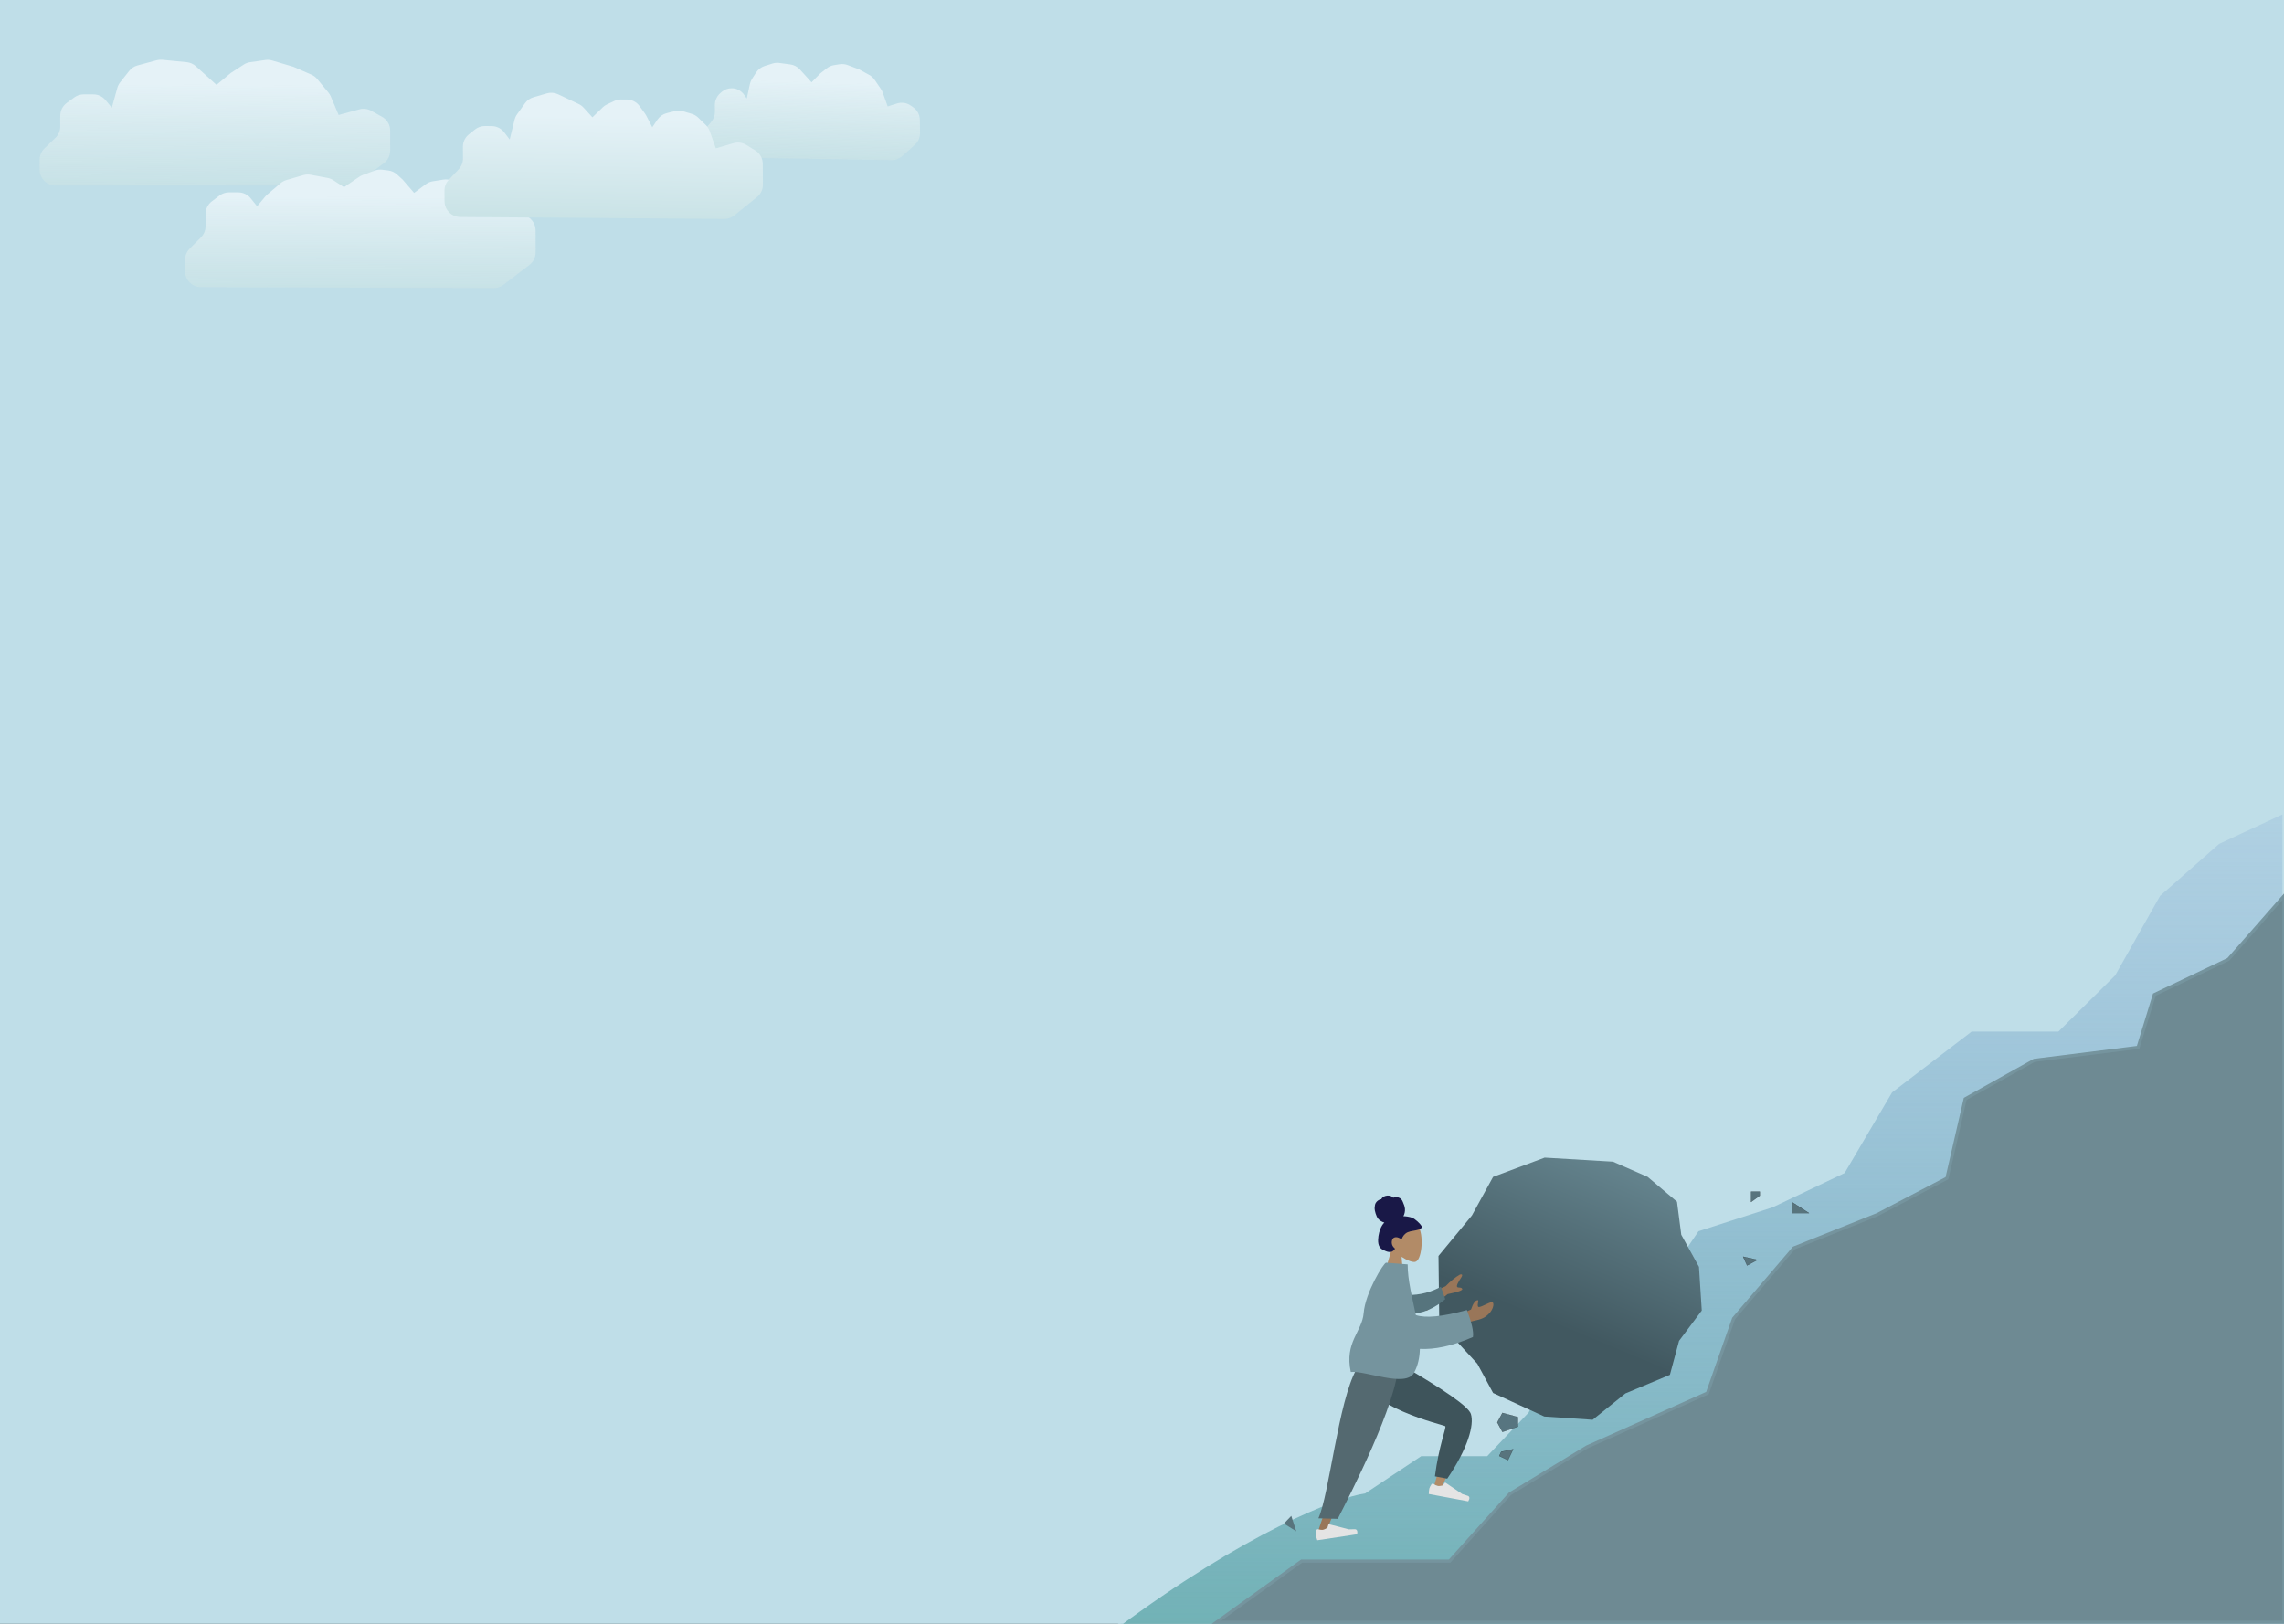 <svg width="1440" height="1024" viewBox="0 0 1440 1024" fill="none" xmlns="http://www.w3.org/2000/svg">
<rect x="0" y="0" width="1440" height="1024" fill="#333333" stroke="none"/>
<g clip-path="url(#clip0)">
<rect width="1440" height="1024" fill="#BFDEE8"/>
<path d="M860.287 940.846C842.75 943.286 784.342 965.834 703 1026.5L1440 1024V564.298V512L1398.52 531.35L1361.09 564.298L1332.76 614.505L1297.35 649.544H1242.72L1192.13 688.245L1162.28 738.974L1117.26 760.417L1070.22 775.583L1044.34 813.589L978.152 860.18L962.9 890.239L937.177 917.312H895.697L860.287 940.846Z" fill="url(#paint0_linear)" stroke="#BFDEE8" stroke-width="2"/>
<path d="M820.659 984.463L767 1023H1440V565L1404.9 605.019L1358.26 627.252L1348 660.5L1282.5 668.701L1239 693L1227.5 743L1183.5 766L1131 787L1093 831.5L1076.5 878.5L1000.5 912.5L952 942L913.937 984.463H820.659Z" fill="#6E8A93" stroke="#75949E" stroke-width="2"/>
<path d="M1059.99 778.654L1057.3 757.82L1038.79 742.168L1016.89 732.581L973.877 730.03L941.355 742.168L928 766.5L906.928 792.03L907.425 834.021L931.41 860L941.355 878.447L973.633 893.291L1004.11 895.34L1024.75 878.736L1052.82 867.004L1058.59 845.576L1072.91 826.452L1071.15 798.894L1059.99 778.654Z" fill="url(#paint1_linear)"/>
<path fill-rule="evenodd" clip-rule="evenodd" d="M855.652 863.474C858.035 873.83 914.485 896.871 914.918 897.691C915.11 898.055 911.568 911.025 904.291 936.599L909.072 937.596C921.946 909.733 927.751 894.515 926.487 891.944C924.676 888.262 909.362 877.56 880.543 859.837L855.652 863.474Z" fill="#B28B67"/>
<path fill-rule="evenodd" clip-rule="evenodd" d="M904.668 931.014L912.448 932.469C925.507 913.328 929.53 898.552 927.352 891.66C925.9 887.066 910.635 876.378 881.557 859.597L855.126 863.58C859.684 887.708 910.409 898.465 911.207 899.402C912.005 900.339 907.211 911.418 904.668 931.014Z" fill="#3E545B"/>
<path fill-rule="evenodd" clip-rule="evenodd" d="M902.5 936.025C901.732 937.196 901.279 938.095 901.142 938.722C900.976 939.485 900.865 940.623 900.811 942.136C901.734 942.309 910.025 943.859 925.685 946.787C926.778 944.858 926.646 943.682 925.289 943.258C923.932 942.834 922.808 942.47 921.915 942.166L911.432 935.061C911.23 934.924 910.949 934.971 910.803 935.166C910.801 935.169 910.798 935.173 910.796 935.176L909.676 936.766C908.261 937.102 907.15 937.195 906.344 937.044C905.689 936.922 904.84 936.499 903.797 935.776L903.797 935.776C903.397 935.498 902.832 935.587 902.537 935.973C902.524 935.99 902.512 936.007 902.5 936.025Z" fill="#E4E4E4"/>
<path fill-rule="evenodd" clip-rule="evenodd" d="M861.608 862.577L846.501 918.943L830.558 967.073L835.91 966.267L879.747 859.844L861.608 862.577Z" fill="#997659"/>
<path fill-rule="evenodd" clip-rule="evenodd" d="M829.927 965.057C829.62 966.404 829.514 967.393 829.609 968.024C829.725 968.792 830.027 969.892 830.517 971.324C831.45 971.184 839.835 969.92 855.67 967.534C856.013 965.373 855.468 964.316 854.035 964.364C852.602 964.411 851.41 964.439 850.458 964.447L838.018 961.233C837.778 961.171 837.529 961.307 837.461 961.537C837.46 961.541 837.459 961.545 837.458 961.549L836.969 963.403C835.752 964.18 834.737 964.63 833.922 964.753C833.259 964.852 832.306 964.735 831.063 964.4L831.063 964.4C830.585 964.272 830.084 964.539 829.943 964.997C829.937 965.017 829.932 965.037 829.927 965.057Z" fill="#E4E4E4"/>
<path fill-rule="evenodd" clip-rule="evenodd" d="M831.207 957.476L843.418 957.813C850.667 943.524 881.169 884.818 881.676 859.553L855.206 863.542C843.802 883.469 837.994 943.039 831.207 957.476Z" fill="#546970"/>
<path fill-rule="evenodd" clip-rule="evenodd" d="M877.594 786.963C875.25 783.923 873.763 780.285 874.297 776.348C875.838 765.002 892.006 768.537 894.819 774.49C897.633 780.442 896.337 795.01 892.168 795.779C890.505 796.086 887.082 794.862 883.664 792.56L884.927 808.015L871.774 807.187L877.594 786.963Z" fill="#B28B67"/>
<path fill-rule="evenodd" clip-rule="evenodd" d="M890.293 767.914C888.529 767.269 885.931 766.924 884.826 766.977C885.542 765.563 885.892 763.959 885.789 762.369C885.689 760.825 885.067 759.476 884.501 758.067C884.241 757.418 883.94 756.77 883.463 756.256C882.977 755.733 882.343 755.367 881.666 755.169C880.974 754.967 880.239 754.934 879.526 755.033C879.211 755.077 878.923 755.198 878.614 755.256C878.296 755.315 878.156 755.115 877.942 754.91C877.424 754.415 876.637 754.137 875.951 754.013C875.181 753.873 874.369 753.936 873.613 754.137C872.878 754.333 872.161 754.681 871.605 755.219C871.357 755.458 871.128 755.734 870.971 756.045C870.907 756.173 870.893 756.25 870.755 756.289C870.628 756.326 870.482 756.318 870.351 756.352C869.084 756.683 867.963 757.548 867.31 758.709C866.929 759.386 866.691 760.606 866.648 761.987C866.605 763.368 867.66 767.045 868.775 768.432C869.77 769.67 871.293 770.541 872.788 770.975C871.711 772.03 870.953 773.385 870.368 774.775C869.733 776.285 869.299 777.867 869.073 779.494C868.858 781.039 868.744 782.681 869.023 784.224C869.284 785.667 869.96 786.88 871.164 787.698C871.716 788.073 872.316 788.366 872.922 788.638C873.518 788.905 874.117 789.167 874.749 789.336C875.945 789.655 877.344 789.701 878.336 788.823C878.694 788.506 879.09 788.105 879.362 787.708C879.459 787.565 879.519 787.471 879.421 787.32C879.303 787.138 879.104 786.992 878.947 786.845C878.055 786.011 877.538 784.94 877.469 783.701C877.399 782.444 877.845 780.856 879.127 780.39C880.71 779.815 882.358 780.693 883.682 781.498C884.39 779.539 885.698 777.817 887.629 777.02C889.765 776.137 892.151 776.168 894.335 775.433C894.904 775.242 895.486 775.02 895.924 774.585C896.107 774.403 896.323 774.165 896.407 773.914C896.517 773.585 896.313 773.29 896.157 773.018C895.334 771.576 892.056 768.56 890.293 767.914Z" fill="#191847"/>
<path fill-rule="evenodd" clip-rule="evenodd" d="M893.691 819.297L911.41 811.13C914.501 807.927 917.49 805.485 920.378 803.805C921.243 803.514 922.724 803.412 921.161 805.788C919.597 808.163 918.056 810.733 918.694 811.552C919.331 812.372 921.154 811.44 921.887 812.776C922.375 813.667 919.299 814.772 912.658 816.092L899.42 826.662L893.691 819.297ZM919.646 829.396L927.43 825.796C928.795 821.811 930.206 819.862 931.663 819.951C932.822 819.507 930.473 824.494 932.627 824.214C934.78 823.935 940.26 820.411 941.088 821.279C942.314 822.562 940.854 826.095 939.328 827.789C936.475 830.956 934.242 831.94 928.826 833.034C925.995 833.606 922.877 834.952 919.471 837.074L919.646 829.396Z" fill="#997659"/>
<path fill-rule="evenodd" clip-rule="evenodd" d="M885.591 816.533C891.541 816.935 899.57 816.274 908.459 811.451L911.188 819.281C904.889 824.74 896.303 828.957 889.145 828.189C883.505 827.583 881.163 820.37 885.591 816.533Z" fill="#56747D"/>
<path fill-rule="evenodd" clip-rule="evenodd" d="M892.644 829.3C898.83 831.403 909.562 830.336 924.842 826.1C927.917 834.179 929.184 839.865 928.646 843.161C915.368 848.963 904.207 851.139 895.192 850.633C895.05 856.112 893.993 861.252 891.437 865.825C886.184 875.225 860.608 864.132 851.631 865.216C847.537 846.418 858.823 839.795 859.754 828.045C860.772 815.178 872.438 796.164 873.926 796.281L887.494 797.345C887.472 807.231 890.391 818.357 892.644 829.3Z" fill="#75949E"/>
<path d="M1101.5 798L1099 792.5L1108 794.5L1101.5 798Z" fill="#58747D"/>
<path d="M1104 751.5H1109.5V754L1104 758V751.5Z" fill="#58747D"/>
<path d="M1101.5 798L1099 792.5L1108 794.5L1101.5 798Z" stroke="black" stroke-width="0.1"/>
<path d="M1104 751.5H1109.5V754L1104 758V751.5Z" stroke="black" stroke-width="0.1"/>
<path d="M1129.64 758.003L1129.64 765L1140.5 765L1129.64 758.003Z" fill="#58747D"/>
<path d="M950.741 920.769L945.239 918.137L946.5 915.5L954.02 913.914L950.741 920.769Z" fill="#58747D"/>
<path d="M1129.64 758.003L1129.64 765L1140.5 765L1129.64 758.003Z" stroke="black" stroke-width="0.1"/>
<path d="M950.741 920.769L945.239 918.137L946.5 915.5L954.02 913.914L950.741 920.769Z" stroke="black" stroke-width="0.1"/>
<path d="M817.261 965.671L809.486 960.818L814.11 955.945L817.261 965.671Z" fill="#58747D"/>
<path d="M944 897L947.25 891L957 893.667V899.667L947.25 903L944 897Z" fill="#577580" stroke="black" stroke-width="0.1"/>
<path d="M246 94.956L246 82.383C246 78.752 244.031 75.406 240.857 73.642L234.053 69.862C231.775 68.596 229.092 68.269 226.577 68.952L213.5 72.5L208.569 60.846C208.192 59.953 207.686 59.12 207.069 58.373L200.02 49.84C199.021 48.63 197.751 47.673 196.313 47.045L185 42.102L171.596 38.122C170.215 37.712 168.762 37.605 167.336 37.809L157.685 39.188C156.246 39.394 154.868 39.91 153.649 40.703L145.5 46L136.5 53.5L123.448 41.711C121.858 40.275 119.849 39.388 117.716 39.18L102.319 37.678C101.116 37.56 99.902 37.662 98.735 37.978L86.688 41.239C84.618 41.8 82.782 43.011 81.453 44.694L75.747 51.92C74.924 52.963 74.317 54.159 73.961 55.439L70.5 67.887L66.498 63.092C64.598 60.816 61.786 59.5 58.821 59.5L52.759 59.5C50.641 59.5 48.578 60.172 46.867 61.42L42.107 64.892C39.526 66.774 38 69.776 38 72.971L38 79.743C38 82.463 36.892 85.066 34.931 86.951L28.069 93.549C26.108 95.434 25 98.037 25 100.757L25 107C25 112.523 29.477 117 35 117L219.705 117C221.845 117 223.929 116.314 225.649 115.042L241.944 102.998C244.495 101.112 246 98.128 246 94.956Z" fill="url(#paint2_linear)"/>
<path d="M580.05 83.81L579.941 75.649C579.898 72.41 578.288 69.392 575.622 67.552L574.194 66.566C571.65 64.811 568.436 64.33 565.49 65.265L559.652 67.117L556.536 58.387C556.25 57.586 555.863 56.825 555.384 56.122L551.444 50.334C550.554 49.026 549.366 47.948 547.978 47.189L541.647 43.725L534.459 41.009C532.832 40.394 531.073 40.214 529.355 40.487L525.876 41.04C524.189 41.308 522.599 42.004 521.258 43.06L517.16 46.288L511.647 51.897L504.333 43.81C502.75 42.06 500.598 40.926 498.259 40.609L491.354 39.673C489.891 39.475 488.402 39.603 486.994 40.049L482.081 41.603C479.847 42.31 477.931 43.78 476.67 45.756L474.12 49.749C473.478 50.755 473.021 51.867 472.771 53.033L470.811 62.164L469.188 59.802C467.426 57.24 464.534 55.688 461.424 55.637C459.02 55.598 456.689 56.462 454.89 58.057L454.056 58.797C451.881 60.726 450.653 63.505 450.692 66.412L450.744 70.336C450.776 72.75 449.934 75.095 448.372 76.937L445.271 80.593C443.709 82.435 442.866 84.779 442.898 87.194L442.927 89.322C442.999 94.729 447.356 99.1 452.763 99.188L562.073 100.969C564.598 101.011 567.045 100.095 568.922 98.407L576.737 91.379C578.881 89.452 580.088 86.693 580.05 83.81Z" fill="url(#paint3_linear)"/>
<path d="M261.089 121.648L253.931 113.336L250.364 110.062C248.83 108.654 246.895 107.759 244.829 107.504L240.948 107.024C239.359 106.828 237.746 107.016 236.245 107.572L228.626 110.396C227.87 110.677 227.15 111.048 226.483 111.501L216.905 118.007L210.129 113.637C209.042 112.936 207.829 112.452 206.558 112.213L195.886 110.206C194.339 109.915 192.745 109.994 191.234 110.435L180.547 113.556C179.191 113.951 177.935 114.63 176.86 115.546L168.514 122.664C168.095 123.022 167.706 123.413 167.351 123.835L162.093 130.085L158.057 125.059C156.166 122.703 153.31 121.328 150.289 121.319L144.441 121.302C142.25 121.296 140.118 122.009 138.372 123.332L133.561 126.977C131.058 128.874 129.591 131.836 129.6 134.976L129.622 142.605C129.629 145.266 128.576 147.82 126.695 149.702L119.606 156.795C117.725 158.677 116.672 161.231 116.68 163.892L116.7 171.133C116.716 176.633 121.171 181.088 126.671 181.105L311.358 181.652C313.571 181.659 315.723 180.931 317.478 179.583L333.802 167.047C336.275 165.148 337.72 162.205 337.712 159.087L337.672 145.311C337.662 141.757 335.766 138.474 332.692 136.69L325.776 132.677C323.443 131.323 320.662 130.97 318.064 131.696L305.137 135.311L300.947 124.768C300.495 123.632 299.839 122.588 299.011 121.688L294.858 117.178C293.258 115.44 291.095 114.325 288.751 114.03L282.329 113.221C281.388 113.102 280.434 113.118 279.497 113.268L272.817 114.339C271.228 114.593 269.723 115.228 268.432 116.188L261.089 121.648Z" fill="url(#paint4_linear)"/>
<path d="M411.245 80.258L407.455 72.913C407.221 72.46 406.953 72.025 406.652 71.612L403.195 66.865C401.328 64.302 398.356 62.776 395.184 62.752L391.597 62.726C390.1 62.715 388.62 63.041 387.266 63.678L382.679 65.837C381.681 66.307 380.768 66.938 379.976 67.706L373.498 73.987L367.965 67.904C367.086 66.938 366.026 66.153 364.846 65.594L351.835 59.436C349.626 58.39 347.109 58.19 344.762 58.873L336.315 61.332C334.161 61.959 332.28 63.292 330.975 65.117L326.003 72.073C325.266 73.103 324.732 74.264 324.428 75.494L321.348 87.987L317.907 83.465C316.031 81 313.119 79.544 310.022 79.521L305.758 79.49C303.464 79.473 301.234 80.246 299.442 81.678L295.607 84.743C293.214 86.656 291.83 89.559 291.851 92.621L291.898 99.86C291.915 102.437 290.936 104.922 289.166 106.795L282.955 113.365C281.184 115.239 280.205 117.723 280.222 120.301L280.266 126.913C280.302 132.381 284.725 136.807 290.193 136.846L456.653 138.058C458.969 138.075 461.22 137.287 463.02 135.829L477.285 124.272C479.647 122.359 481.01 119.475 480.99 116.436L480.903 103.297C480.88 99.85 479.083 96.658 476.148 94.85L470.508 91.375C468.1 89.891 465.176 89.497 462.462 90.289L451.31 93.543L447.455 82.696C446.946 81.262 446.115 79.963 445.028 78.898L440.233 74.206C439.063 73.06 437.628 72.219 436.057 71.757L430.624 70.162C428.894 69.654 427.06 69.623 425.315 70.072L420.305 71.36C417.946 71.967 415.889 73.414 414.521 75.43L411.245 80.258Z" fill="url(#paint5_linear)"/>
</g>
<defs>
<linearGradient id="paint0_linear" x1="1073" y1="512" x2="1073" y2="1024" gradientUnits="userSpaceOnUse">
<stop stop-color="#7FA4D0" stop-opacity="0"/>
<stop offset="0" stop-color="#81A8D2" stop-opacity="0.25"/>
<stop offset="1" stop-color="#72B2B6"/>
</linearGradient>
<linearGradient id="paint1_linear" x1="1011" y1="734" x2="956" y2="865.5" gradientUnits="userSpaceOnUse">
<stop stop-color="#63828C"/>
<stop offset="0.74" stop-color="#415860"/>
</linearGradient>
<linearGradient id="paint2_linear" x1="133.373" y1="52.844" x2="132.268" y2="162.238" gradientUnits="userSpaceOnUse">
<stop stop-color="#E5F2F7"/>
<stop offset="1" stop-color="#B6D8DA" stop-opacity="0.65"/>
</linearGradient>
<linearGradient id="paint3_linear" x1="509.699" y1="51.367" x2="507.319" y2="134.417" gradientUnits="userSpaceOnUse">
<stop stop-color="#E5F2F7"/>
<stop offset="1" stop-color="#B6D8DA" stop-opacity="0.65"/>
</linearGradient>
<linearGradient id="paint4_linear" x1="225.588" y1="123.625" x2="225.291" y2="223.556" gradientUnits="userSpaceOnUse">
<stop stop-color="#E5F2F7"/>
<stop offset="1" stop-color="#B6D8DA" stop-opacity="0.65"/>
</linearGradient>
<linearGradient id="paint5_linear" x1="378.376" y1="73.367" x2="376.365" y2="182.669" gradientUnits="userSpaceOnUse">
<stop stop-color="#E5F2F7"/>
<stop offset="1" stop-color="#B6D8DA"/>
</linearGradient>
<clipPath id="clip0">
<rect width="1440" height="1024" fill="white"/>
</clipPath>
</defs>
</svg>
